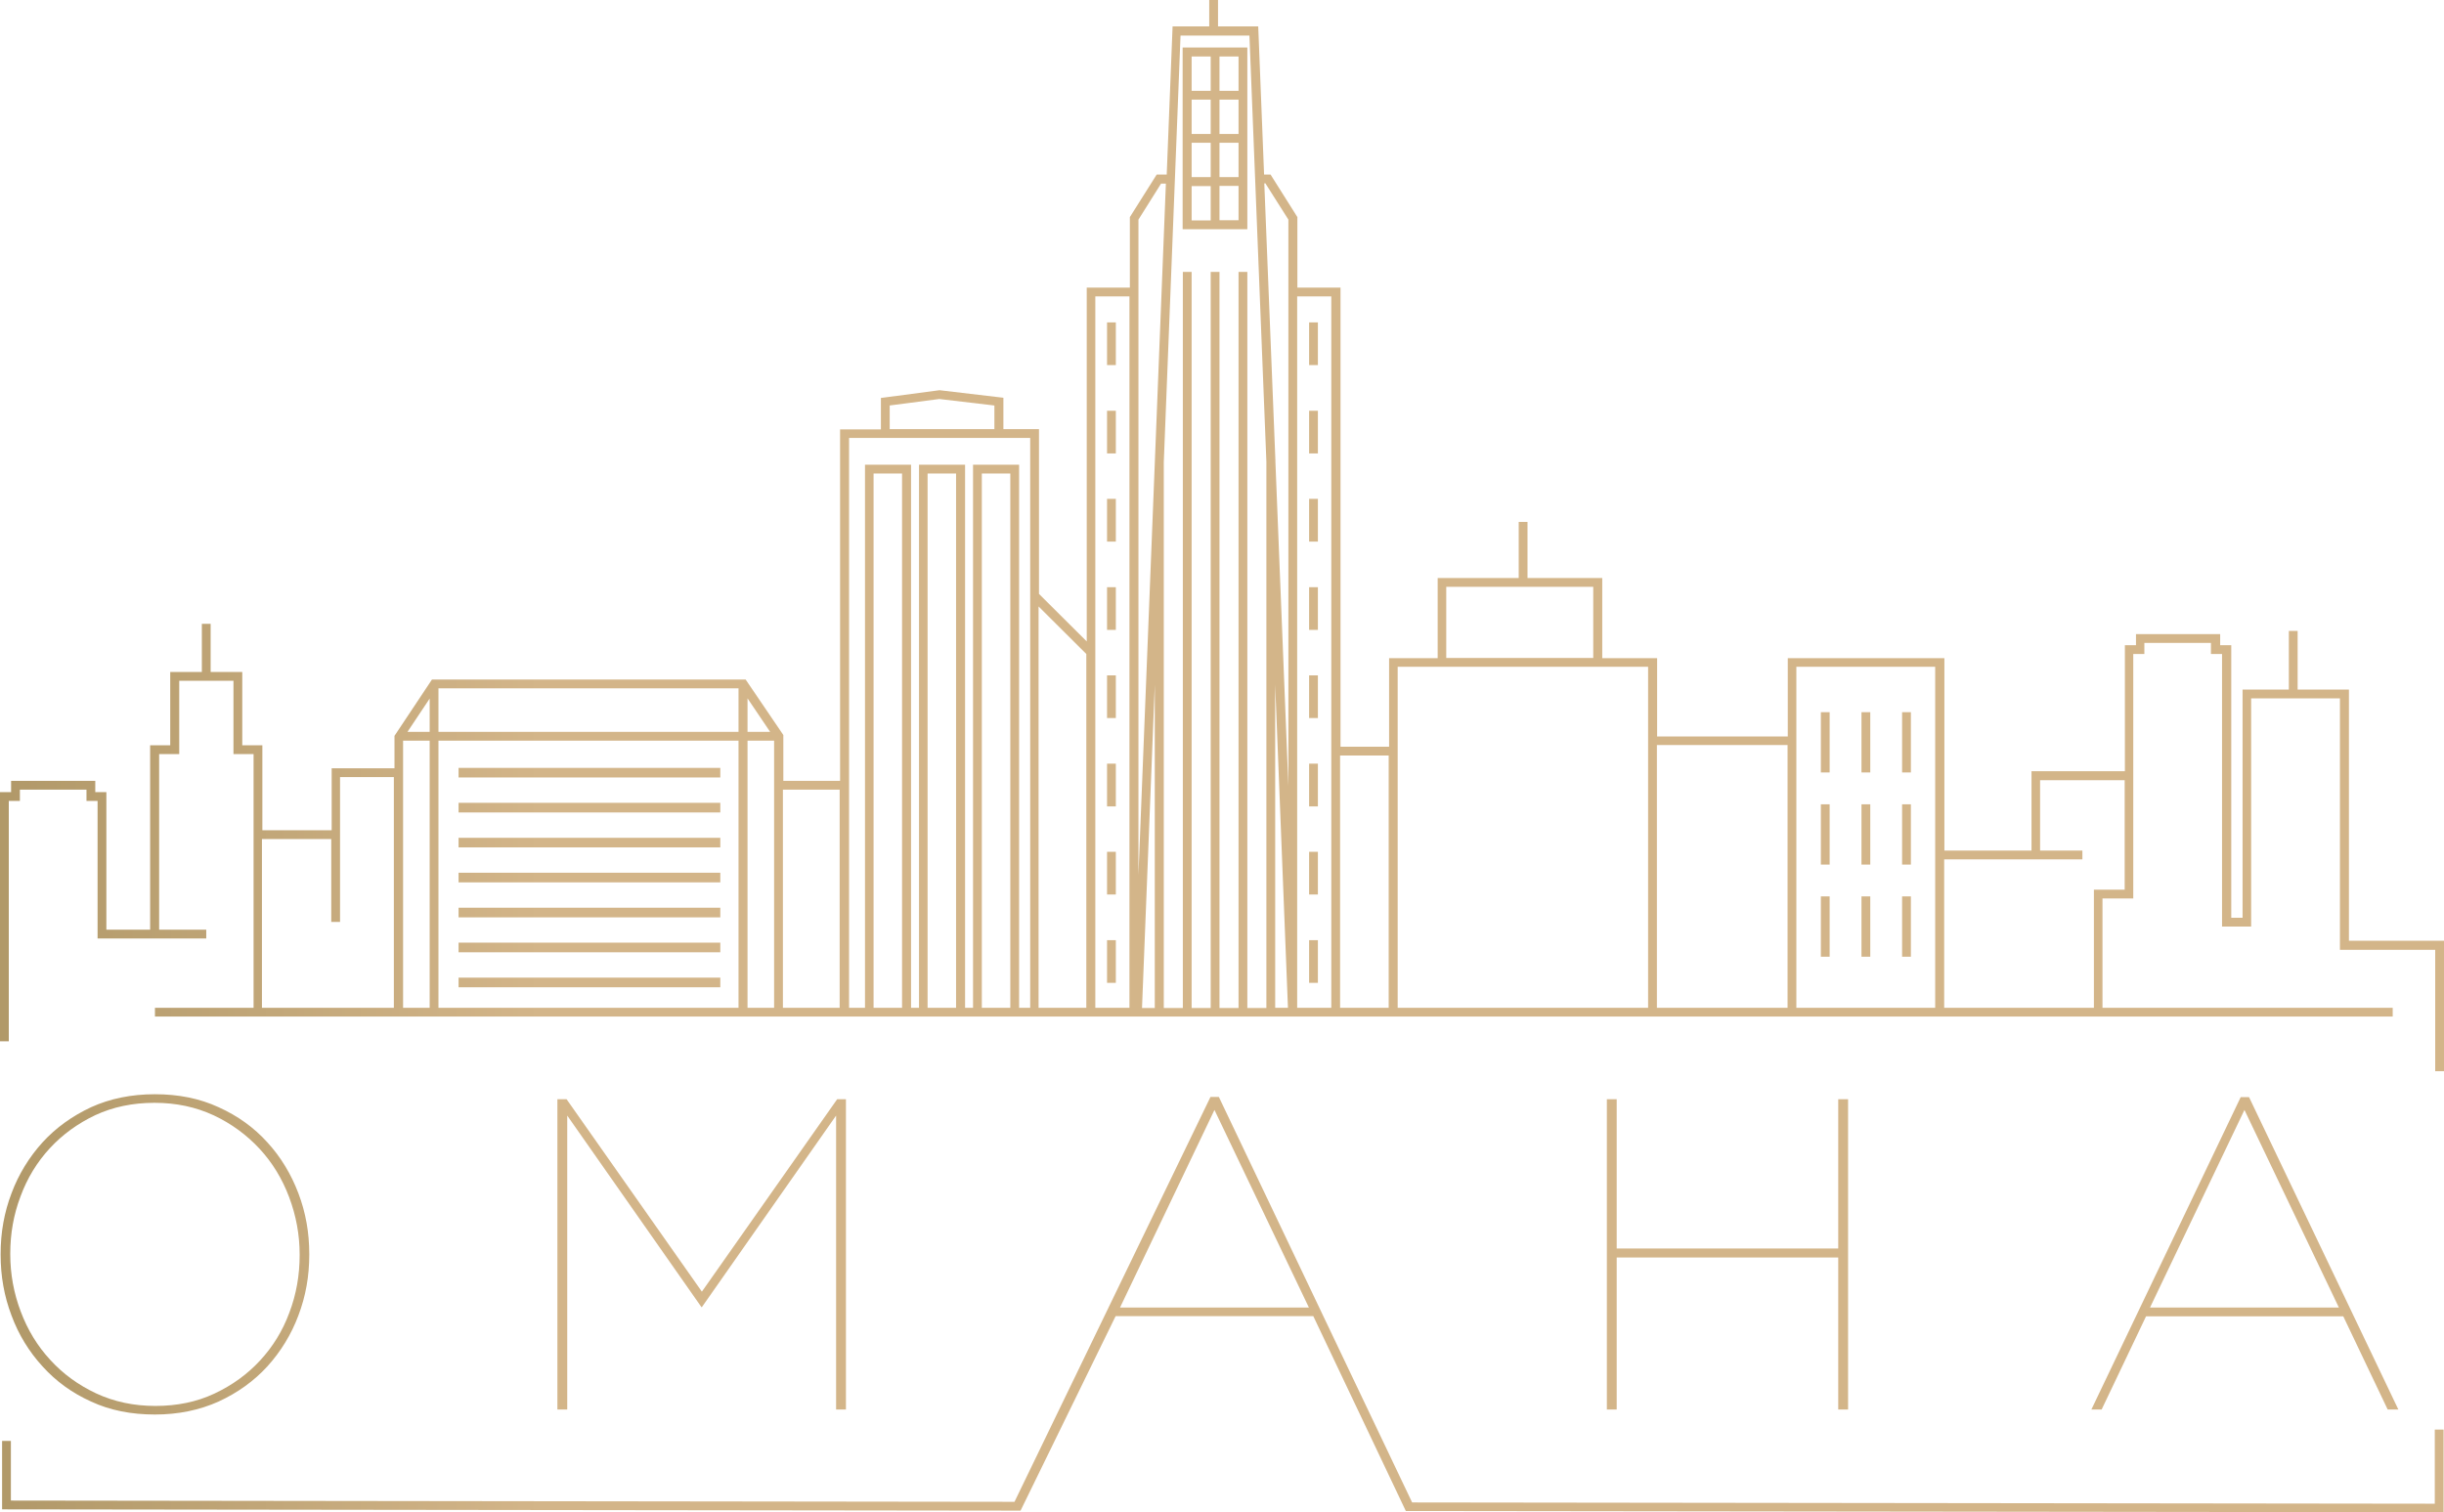 <?xml version="1.0" encoding="UTF-8" standalone="no"?>
<!DOCTYPE svg PUBLIC "-//W3C//DTD SVG 1.1//EN" "http://www.w3.org/Graphics/SVG/1.1/DTD/svg11.dtd">
<svg xmlns="http://www.w3.org/2000/svg" xmlns:xl="http://www.w3.org/1999/xlink"
     version="1.1" viewBox="165.32 413.26 116.72 72.24" width="116.72"
     height="72.24">
    <defs>
        <linearGradient x1="0" x2="1" id="Gradient" gradientUnits="userSpaceOnUse">
            <stop offset="0" stop-color="#b09868"/>
            <stop offset=".224" stop-color="#d3b589"/>
            <stop offset="1" stop-color="#d3b589"/>
        </linearGradient>
        <linearGradient id="Obj_Gradient" xl:href="#Gradient"
                        gradientTransform="translate(165.32 449.38) scale(116.72)"/>
    </defs>
    <g id="Canvas_1" fill-opacity="1" stroke="none" stroke-dasharray="none" stroke-opacity="1" fill="none">
        <title>Canvas 1</title>
        <g id="Canvas_1_Layer_1">
            <title>Layer 1</title>
            <g id="Graphic_61">
                <path d="M 167.35 478.53 C 167.99 479.24 168.76 479.8 169.67 480.21 C 170.57 480.63 171.59 480.83 172.72 480.83 C 173.83 480.83 174.85 480.62 175.76 480.21 C 176.67 479.79 177.45 479.23 178.09 478.53 C 178.73 477.82 179.23 477.01 179.57 476.1 C 179.92 475.18 180.09 474.22 180.09 473.2 L 180.09 473.16 C 180.09 472.14 179.92 471.18 179.57 470.26 C 179.22 469.34 178.73 468.53 178.09 467.83 C 177.45 467.12 176.67 466.56 175.76 466.15 C 174.85 465.73 173.84 465.53 172.72 465.53 C 171.59 465.53 170.57 465.74 169.67 466.15 C 168.77 466.57 167.99 467.13 167.35 467.83 C 166.71 468.54 166.21 469.35 165.87 470.26 C 165.52 471.18 165.35 472.14 165.35 473.16 L 165.35 473.2 C 165.35 474.22 165.52 475.18 165.87 476.1 C 166.21 477.02 166.71 477.83 167.35 478.53 Z M 165.81 473.14 C 165.81 472.19 165.97 471.28 166.3 470.41 C 166.62 469.54 167.09 468.77 167.7 468.11 C 168.31 467.45 169.03 466.93 169.87 466.53 C 170.71 466.14 171.65 465.94 172.7 465.94 C 173.73 465.94 174.67 466.14 175.53 466.54 C 176.38 466.94 177.11 467.48 177.72 468.14 C 178.33 468.8 178.8 469.57 179.13 470.45 C 179.46 471.33 179.63 472.24 179.63 473.18 L 179.63 473.22 C 179.63 474.18 179.47 475.09 179.14 475.96 C 178.82 476.83 178.35 477.59 177.74 478.25 C 177.13 478.91 176.41 479.43 175.56 479.83 C 174.71 480.23 173.77 480.42 172.74 480.42 C 171.71 480.42 170.77 480.22 169.91 479.82 C 169.06 479.42 168.33 478.89 167.72 478.22 C 167.11 477.56 166.64 476.79 166.31 475.91 C 165.98 475.04 165.81 474.12 165.81 473.18 Z M 205.25 480.59 L 205.25 466.55 L 198.84 475.7 L 198.82 475.7 L 192.41 466.55 L 192.41 480.59 L 191.94 480.59 L 191.94 465.77 L 192.38 465.77 L 198.84 474.96 L 205.3 465.77 L 205.72 465.77 L 205.72 480.59 Z M 242.53 465.77 L 242.53 472.9 L 253.11 472.9 L 253.11 465.77 L 253.58 465.77 L 253.58 480.59 L 253.11 480.59 L 253.11 473.33 L 242.53 473.33 L 242.53 480.59 L 242.06 480.59 L 242.06 465.77 Z M 277.23 476.14 L 279.35 480.59 L 279.86 480.59 L 272.73 465.67 L 272.33 465.67 L 265.2 480.59 L 265.69 480.59 L 267.81 476.14 Z M 272.51 466.28 L 277.02 475.72 L 268 475.72 Z M 281.59 485.09 L 232.76 485.03 L 223.53 465.66 L 223.13 465.66 L 213.77 485 L 165.84 484.94 L 165.84 482.09 L 165.42 482.09 L 165.42 485.36 L 213.57 485.42 L 214.06 485.42 L 218.6 476.13 L 228.04 476.13 L 232.46 485.44 L 232.97 485.44 L 282.02 485.5 L 282.02 481.55 L 281.6 481.55 L 281.6 485.09 Z M 218.81 475.72 L 223.32 466.28 L 227.83 475.72 Z M 277.5 458.21 L 277.5 446.2 L 275.05 446.2 L 275.05 443.4 L 274.63 443.4 L 274.63 446.2 L 272.42 446.2 L 272.42 457.1 L 271.88 457.1 L 271.88 444.08 L 271.35 444.08 L 271.35 443.55 L 267.33 443.55 L 267.33 444.08 L 266.8 444.08 L 266.8 450.1 L 262.34 450.1 L 262.34 453.89 L 258.18 453.89 L 258.18 444.7 L 250.7 444.7 L 250.7 448.44 L 244.46 448.44 L 244.46 444.7 L 241.84 444.7 L 241.84 440.87 L 238.27 440.87 L 238.27 438.19 L 237.85 438.19 L 237.85 440.87 L 233.98 440.87 L 233.98 444.7 L 231.66 444.7 L 231.66 448.93 L 229.34 448.93 L 229.34 427 L 227.28 427 L 227.28 423.63 L 226 421.6 L 225.69 421.6 L 225.41 414.52 L 223.49 414.52 L 223.49 413.26 L 223.07 413.26 L 223.07 414.52 L 221.32 414.52 L 221.04 421.6 L 220.56 421.6 L 219.28 423.63 L 219.28 427 L 217.22 427 L 217.22 443.9 L 214.94 441.63 L 214.94 433.76 L 213.24 433.76 L 213.24 432.26 L 210.19 431.9 L 207.39 432.27 L 207.39 433.77 L 205.44 433.77 L 205.44 450.56 L 202.73 450.56 L 202.73 448.37 L 200.93 445.72 L 185.95 445.72 L 184.16 448.41 L 184.16 449.96 L 181.16 449.96 L 181.16 452.92 L 177.85 452.92 L 177.85 448.86 L 176.89 448.86 L 176.89 445.36 L 175.38 445.36 L 175.38 443.06 L 174.96 443.06 L 174.96 445.36 L 173.45 445.36 L 173.45 448.86 L 172.49 448.86 L 172.49 457.67 L 170.4 457.67 L 170.4 451.1 L 169.87 451.1 L 169.87 450.56 L 165.85 450.56 L 165.85 451.1 L 165.32 451.1 L 165.32 463 L 165.74 463 L 165.74 451.52 L 166.27 451.52 L 166.27 450.98 L 169.45 450.98 L 169.45 451.52 L 169.98 451.52 L 169.98 458.09 L 175.17 458.09 L 175.17 457.67 L 172.92 457.67 L 172.92 449.28 L 173.88 449.28 L 173.88 445.78 L 176.47 445.78 L 176.47 449.28 L 177.43 449.28 L 177.43 461.4 L 172.72 461.4 L 172.72 461.82 L 184.16 461.82 L 202.73 461.82 L 205.44 461.82 L 206.63 461.82 L 208.83 461.82 L 209.21 461.82 L 211.41 461.82 L 211.79 461.82 L 213.99 461.82 L 214.92 461.82 L 217.2 461.82 L 219.26 461.82 L 219.41 461.82 L 227.26 461.82 L 227.27 461.82 L 229.31 461.82 L 231.63 461.82 L 244.44 461.82 L 250.68 461.82 L 258.16 461.82 L 279.59 461.82 L 279.59 461.4 L 265.73 461.4 L 265.73 456.18 L 267.2 456.18 L 267.2 444.5 L 267.73 444.5 L 267.73 443.97 L 270.91 443.97 L 270.91 444.5 L 271.44 444.5 L 271.44 457.52 L 272.83 457.52 L 272.83 446.62 L 277.07 446.62 L 277.07 458.63 L 281.62 458.63 L 281.62 464.43 L 282.04 464.43 L 282.04 458.2 L 277.5 458.2 Z M 234.39 441.29 L 241.41 441.29 L 241.41 444.69 L 234.39 444.69 Z M 225.76 422.03 L 226.85 423.75 L 226.85 450.8 L 226.23 435.3 L 226.23 435.24 L 225.7 422.02 L 225.76 422.02 Z M 221.7 414.96 L 224.99 414.96 L 225.8 435.32 L 225.8 461.41 L 224.89 461.41 L 224.89 426.25 L 224.47 426.25 L 224.47 461.41 L 223.56 461.41 L 223.56 426.25 L 223.14 426.25 L 223.14 461.41 L 222.23 461.41 L 222.23 426.25 L 221.81 426.25 L 221.81 461.41 L 220.9 461.41 L 220.9 435.34 Z M 220.77 422.03 L 221 422.03 L 219.69 455.06 L 219.69 423.75 Z M 207.8 432.63 L 210.18 432.32 L 212.81 432.63 L 212.81 433.76 L 207.81 433.76 L 207.81 432.63 Z M 186.26 448.22 L 186.26 446.14 L 200.59 446.14 L 200.59 448.22 Z M 200.59 448.64 L 200.59 461.4 L 186.26 461.4 L 186.26 448.64 Z M 185.84 448.22 L 184.78 448.22 L 185.84 446.63 Z M 201.02 446.62 L 202.1 448.22 L 201.02 448.22 Z M 177.83 461.4 L 177.83 453.34 L 181.14 453.34 L 181.14 457.3 L 181.56 457.3 L 181.56 450.38 L 184.13 450.38 L 184.13 461.4 L 177.83 461.4 Z M 184.57 448.64 L 185.84 448.64 L 185.84 461.4 L 184.57 461.4 Z M 201.02 461.4 L 201.02 448.64 L 202.29 448.64 L 202.29 461.4 Z M 202.71 461.4 L 202.71 450.98 L 205.42 450.98 L 205.42 461.4 Z M 207.04 461.4 L 207.04 435.88 L 208.4 435.88 L 208.4 461.4 Z M 209.62 461.4 L 209.62 435.88 L 210.98 435.88 L 210.98 461.4 Z M 212.21 461.4 L 212.21 435.88 L 213.57 435.88 L 213.57 461.4 Z M 213.99 461.4 L 213.99 435.46 L 211.79 435.46 L 211.79 461.4 L 211.41 461.4 L 211.41 435.46 L 209.21 435.46 L 209.21 461.4 L 208.83 461.4 L 208.83 435.46 L 206.63 435.46 L 206.63 461.4 L 205.87 461.4 L 205.87 434.18 L 207.4 434.18 L 213.25 434.18 L 214.52 434.18 L 214.52 461.4 L 213.99 461.4 Z M 214.92 461.4 L 214.92 442.23 L 217.2 444.5 L 217.2 461.4 L 214.92 461.4 Z M 217.63 461.4 L 217.63 427.42 L 219.26 427.42 L 219.26 461.4 Z M 220.47 445.97 L 220.47 461.41 L 219.86 461.41 Z M 226.22 461.4 L 226.22 445.96 L 226.83 461.4 Z M 227.27 461.4 L 227.27 427.42 L 228.9 427.42 L 228.9 461.4 Z M 229.32 461.4 L 229.32 449.35 L 231.64 449.35 L 231.64 461.4 Z M 232.07 461.4 L 232.07 445.11 L 233.97 445.11 L 241.83 445.11 L 244.03 445.11 L 244.03 461.4 Z M 244.45 461.4 L 244.45 448.85 L 250.69 448.85 L 250.69 461.4 Z M 251.11 461.4 L 251.11 445.11 L 257.74 445.11 L 257.74 461.4 Z M 265.32 455.76 L 265.32 461.4 L 258.17 461.4 L 258.17 454.31 L 264.77 454.31 L 264.77 453.89 L 262.75 453.89 L 262.75 450.53 L 266.79 450.53 L 266.79 455.76 Z M 224.89 415.53 L 221.8 415.53 L 221.8 424.21 L 224.89 424.21 Z M 224.47 417.6 L 223.56 417.6 L 223.56 415.96 L 224.47 415.96 Z M 223.14 420.08 L 223.14 421.72 L 222.23 421.72 L 222.23 420.08 Z M 222.23 419.66 L 222.23 418.02 L 223.14 418.02 L 223.14 419.66 Z M 223.56 420.08 L 224.47 420.08 L 224.47 421.72 L 223.56 421.72 Z M 223.56 419.66 L 223.56 418.02 L 224.47 418.02 L 224.47 419.66 Z M 223.14 415.96 L 223.14 417.6 L 222.23 417.6 L 222.23 415.96 Z M 222.23 422.15 L 223.14 422.15 L 223.14 423.79 L 222.23 423.79 Z M 223.56 423.78 L 223.56 422.14 L 224.47 422.14 L 224.47 423.78 Z M 252.28 447.28 L 252.7 447.28 L 252.7 450.16 L 252.28 450.16 Z M 254.22 447.28 L 254.64 447.28 L 254.64 450.16 L 254.22 450.16 Z M 256.16 447.28 L 256.58 447.28 L 256.58 450.16 L 256.16 450.16 Z M 252.28 451.68 L 252.7 451.68 L 252.7 454.56 L 252.28 454.56 Z M 254.22 451.68 L 254.64 451.68 L 254.64 454.56 L 254.22 454.56 Z M 256.16 451.68 L 256.58 451.68 L 256.58 454.56 L 256.16 454.56 Z M 252.28 456.08 L 252.7 456.08 L 252.7 458.96 L 252.28 458.96 Z M 254.22 456.08 L 254.64 456.08 L 254.64 458.96 L 254.22 458.96 Z M 256.16 456.08 L 256.58 456.08 L 256.58 458.96 L 256.16 458.96 Z M 199.72 450.4 L 187.22 450.4 L 187.22 449.94 L 199.72 449.94 Z M 199.72 452.07 L 187.22 452.07 L 187.22 451.61 L 199.72 451.61 Z M 199.72 453.74 L 187.22 453.74 L 187.22 453.28 L 199.72 453.28 Z M 199.72 455.41 L 187.22 455.41 L 187.22 454.95 L 199.72 454.95 Z M 199.72 457.08 L 187.22 457.08 L 187.22 456.62 L 199.72 456.62 Z M 199.72 458.75 L 187.22 458.75 L 187.22 458.29 L 199.72 458.29 Z M 199.72 460.42 L 187.22 460.42 L 187.22 459.96 L 199.72 459.96 Z M 218.61 430.7 L 218.19 430.7 L 218.19 428.66 L 218.61 428.66 Z M 228.26 430.7 L 227.84 430.7 L 227.84 428.66 L 228.26 428.66 Z M 218.61 434.92 L 218.19 434.92 L 218.19 432.88 L 218.61 432.88 Z M 228.26 434.92 L 227.84 434.92 L 227.84 432.88 L 228.26 432.88 Z M 218.61 439.13 L 218.19 439.13 L 218.19 437.09 L 218.61 437.09 Z M 228.26 439.13 L 227.84 439.13 L 227.84 437.09 L 228.26 437.09 Z M 218.61 443.35 L 218.19 443.35 L 218.19 441.31 L 218.61 441.31 Z M 228.26 443.35 L 227.84 443.35 L 227.84 441.31 L 228.26 441.31 Z M 218.61 447.56 L 218.19 447.56 L 218.19 445.52 L 218.61 445.52 Z M 228.26 447.56 L 227.84 447.56 L 227.84 445.52 L 228.26 445.52 Z M 218.61 451.78 L 218.19 451.78 L 218.19 449.74 L 218.61 449.74 Z M 228.26 451.78 L 227.84 451.78 L 227.84 449.74 L 228.26 449.74 Z M 218.61 455.99 L 218.19 455.99 L 218.19 453.95 L 218.61 453.95 Z M 228.26 455.99 L 227.84 455.99 L 227.84 453.95 L 228.26 453.95 Z M 218.61 460.21 L 218.19 460.21 L 218.19 458.17 L 218.61 458.17 Z M 228.26 460.21 L 227.84 460.21 L 227.84 458.17 L 228.26 458.17 Z"
                      fill="url(#Obj_Gradient)"/>
            </g>
        </g>
    </g>
</svg>
